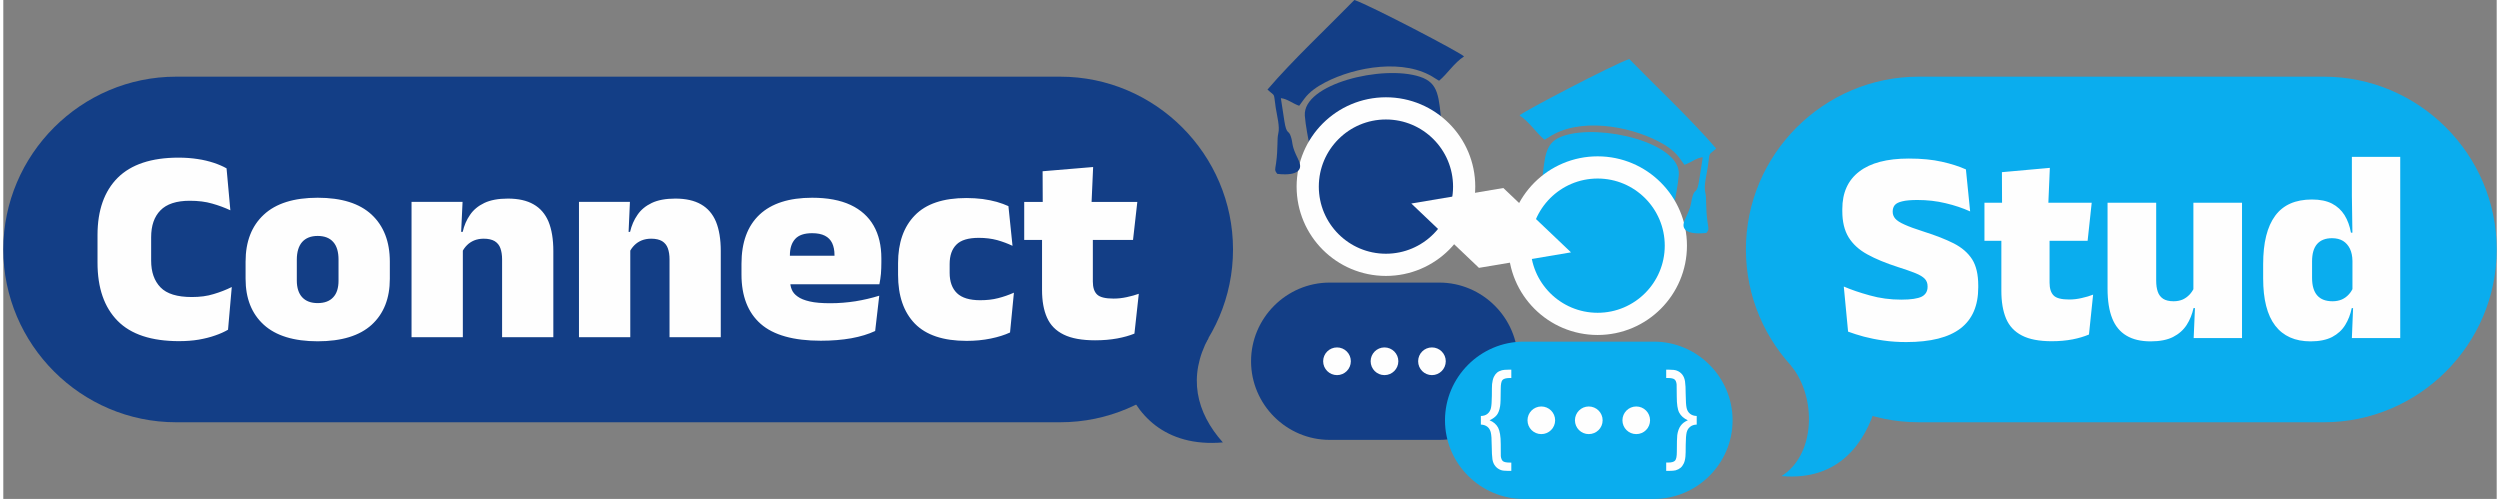 <?xml version="1.0" encoding="UTF-8"?>
<!DOCTYPE svg PUBLIC "-//W3C//DTD SVG 1.1//EN" "http://www.w3.org/Graphics/SVG/1.1/DTD/svg11.dtd">
<!-- Creator: CorelDRAW -->
<svg xmlns="http://www.w3.org/2000/svg" xml:space="preserve" width="937px" height="187px" version="1.1" style="shape-rendering:geometricPrecision; text-rendering:geometricPrecision; image-rendering:optimizeQuality; fill-rule:evenodd; clip-rule:evenodd"
viewBox="0 0 353.82 70.8"
 xmlns:xlink="http://www.w3.org/1999/xlink"
 xmlns:xodm="http://www.corel.com/coreldraw/odm/2003">
 <rect x="0" y="0" width="353.82" height="70.8" fill="#808080" stroke="none"/>
 <defs>
  <style type="text/css">
   <![CDATA[
    .str0 {stroke:#FEFEFE;stroke-width:3.15;stroke-miterlimit:22.926}
    .fil3 {fill:#FEFEFE}
    .fil2 {fill:#0AADEE}
    .fil0 {fill:#133E86}
    .fil1 {fill:#FEFEFE;fill-rule:nonzero}
   ]]>
  </style>
 </defs>
 <g id="Layer_x0020_1">
  <g id="_2191466306992">
   <path class="fil0" d="M24.52 10.88l125.46 0c13.49,0 24.52,11.03 24.52,24.52l0 0c0,13.49 -11.03,24.52 -24.52,24.52l-125.46 0c-13.48,0 -24.52,-11.03 -24.52,-24.52l0 0c0,-13.49 11.04,-24.52 24.52,-24.52z"/>
   <path class="fil1" d="M24.94 48.41c-3.92,0 -6.83,-0.96 -8.72,-2.88 -1.9,-1.93 -2.85,-4.67 -2.85,-8.25l0 -3.94c0,-3.5 0.96,-6.21 2.87,-8.12 1.91,-1.89 4.78,-2.85 8.62,-2.85 0.99,0 1.9,0.07 2.73,0.2 0.83,0.12 1.58,0.31 2.26,0.53 0.69,0.23 1.3,0.49 1.83,0.79l0.54 5.95c-0.8,-0.37 -1.65,-0.69 -2.58,-0.95 -0.92,-0.27 -1.98,-0.4 -3.18,-0.4 -1.9,0 -3.29,0.46 -4.17,1.37 -0.88,0.9 -1.31,2.17 -1.31,3.8l0 3.33c0,1.61 0.44,2.87 1.33,3.79 0.89,0.92 2.37,1.37 4.44,1.37 1.15,0 2.19,-0.13 3.1,-0.42 0.92,-0.27 1.78,-0.61 2.57,-1l-0.53 6.06c-0.52,0.3 -1.13,0.58 -1.84,0.82 -0.7,0.25 -1.48,0.44 -2.33,0.59 -0.85,0.14 -1.78,0.21 -2.78,0.21zm19.67 0.02c-3.38,0 -5.94,-0.79 -7.65,-2.35 -1.72,-1.57 -2.58,-3.74 -2.58,-6.52l0 -2.43c0,-2.85 0.86,-5.07 2.59,-6.67 1.72,-1.6 4.27,-2.4 7.64,-2.4 3.39,0 5.94,0.8 7.66,2.4 1.71,1.6 2.58,3.82 2.58,6.67l0 2.43c0,2.78 -0.86,4.95 -2.57,6.52 -1.71,1.56 -4.27,2.35 -7.67,2.35zm0 -5.42c0.97,0 1.71,-0.28 2.21,-0.83 0.51,-0.54 0.75,-1.34 0.75,-2.36l0 -2.97c0,-1.1 -0.24,-1.94 -0.75,-2.51 -0.5,-0.57 -1.24,-0.86 -2.21,-0.86 -0.96,0 -1.69,0.29 -2.2,0.86 -0.5,0.57 -0.76,1.41 -0.76,2.51l0 2.97c0,1.02 0.26,1.82 0.76,2.36 0.51,0.55 1.24,0.83 2.2,0.83zm26.17 4.84l0 -11.04c0,-0.61 -0.08,-1.13 -0.24,-1.58 -0.15,-0.44 -0.43,-0.77 -0.81,-1.01 -0.39,-0.23 -0.91,-0.35 -1.56,-0.35 -0.51,0 -0.96,0.09 -1.36,0.25 -0.4,0.17 -0.73,0.39 -1.01,0.67 -0.29,0.29 -0.51,0.6 -0.68,0.95l-1.11 -2.84 1.18 0c0.2,-0.9 0.55,-1.71 1.04,-2.41 0.48,-0.71 1.15,-1.27 2.03,-1.69 0.86,-0.41 1.98,-0.62 3.34,-0.62 1.48,0 2.7,0.27 3.65,0.82 0.95,0.54 1.66,1.36 2.12,2.46 0.45,1.1 0.68,2.49 0.68,4.16l0 12.23 -7.27 0zm-12.85 0l0 -19.2 7.24 0 -0.23 4.93 0.27 0.7 0 13.57 -7.28 0zm36.61 0l0 -11.04c0,-0.61 -0.08,-1.13 -0.24,-1.58 -0.16,-0.44 -0.43,-0.77 -0.81,-1.01 -0.39,-0.23 -0.91,-0.35 -1.56,-0.35 -0.51,0 -0.96,0.09 -1.36,0.25 -0.4,0.17 -0.73,0.39 -1.01,0.67 -0.29,0.29 -0.51,0.6 -0.68,0.95l-1.11 -2.84 1.17 0c0.21,-0.9 0.56,-1.71 1.05,-2.41 0.48,-0.71 1.15,-1.27 2.03,-1.69 0.86,-0.41 1.98,-0.62 3.34,-0.62 1.48,0 2.7,0.27 3.65,0.82 0.95,0.54 1.66,1.36 2.12,2.46 0.45,1.1 0.68,2.49 0.68,4.16l0 12.23 -7.27 0zm-12.85 0l0 -19.2 7.23 0 -0.22 4.93 0.27 0.7 0 13.57 -7.28 0zm34.32 0.5c-3.87,0 -6.72,-0.8 -8.53,-2.39 -1.82,-1.6 -2.73,-3.94 -2.73,-7.02l0 -1.5c0,-3.06 0.86,-5.38 2.56,-6.98 1.7,-1.6 4.2,-2.4 7.47,-2.4 2.18,0 3.99,0.34 5.45,1.02 1.45,0.68 2.55,1.67 3.28,2.95 0.73,1.28 1.09,2.82 1.09,4.63l0 0.6c0,0.52 -0.02,1.05 -0.06,1.59 -0.05,0.54 -0.13,1.04 -0.22,1.49l-6.52 0c0.06,-0.79 0.1,-1.54 0.12,-2.24 0.02,-0.7 0.03,-1.33 0.03,-1.89 0,-0.68 -0.11,-1.24 -0.33,-1.71 -0.22,-0.46 -0.56,-0.81 -1.03,-1.05 -0.47,-0.24 -1.07,-0.36 -1.81,-0.36 -1.11,0 -1.91,0.27 -2.41,0.82 -0.5,0.55 -0.75,1.32 -0.75,2.32l0 1.73 0.04 0.74 0 1.21c0,0.41 0.07,0.8 0.22,1.17 0.15,0.38 0.43,0.72 0.84,1 0.4,0.3 0.98,0.53 1.73,0.7 0.73,0.17 1.71,0.25 2.9,0.25 1.22,0 2.41,-0.1 3.58,-0.28 1.16,-0.19 2.28,-0.45 3.37,-0.79l-0.58 5.01c-0.94,0.44 -2.07,0.79 -3.38,1.03 -1.3,0.23 -2.75,0.35 -4.33,0.35zm-7.42 -8.01l0 -4.05 14.27 0 0 4.05 -14.27 0zm28.1 8.03c-3.3,0 -5.75,-0.82 -7.34,-2.45 -1.59,-1.64 -2.38,-3.95 -2.38,-6.92l0 -1.66c0,-2.88 0.79,-5.15 2.38,-6.78 1.59,-1.64 4.03,-2.46 7.32,-2.46 0.81,0 1.58,0.05 2.3,0.14 0.73,0.1 1.4,0.24 2.02,0.41 0.61,0.18 1.16,0.38 1.64,0.6l0.58 5.63c-0.68,-0.32 -1.4,-0.59 -2.18,-0.81 -0.78,-0.21 -1.65,-0.32 -2.61,-0.32 -1.48,0 -2.54,0.32 -3.17,0.96 -0.64,0.64 -0.96,1.55 -0.96,2.75l0 1.26c0,1.25 0.35,2.21 1.04,2.88 0.7,0.67 1.8,1 3.29,1 0.93,0 1.78,-0.09 2.54,-0.29 0.76,-0.19 1.51,-0.45 2.25,-0.78l-0.55 5.65c-0.76,0.35 -1.67,0.64 -2.74,0.86 -1.07,0.22 -2.21,0.33 -3.43,0.33zm18.25 -0.08c-1.87,0 -3.37,-0.27 -4.46,-0.81 -1.11,-0.54 -1.9,-1.34 -2.37,-2.4 -0.48,-1.07 -0.71,-2.38 -0.71,-3.94l0 -10.29 7.21 0 0 9.12c0,0.83 0.2,1.44 0.6,1.82 0.4,0.39 1.18,0.58 2.34,0.58 0.63,0 1.26,-0.07 1.89,-0.21 0.62,-0.13 1.18,-0.29 1.69,-0.47l-0.62 5.65c-0.71,0.29 -1.53,0.52 -2.46,0.69 -0.94,0.17 -1.97,0.26 -3.11,0.26zm-10.07 -14.24l0 -5.4 16.05 0 -0.61 5.4 -15.44 0zm2.63 -4.94l-0.02 -4.81 7.17 -0.6 -0.24 5.41 -6.91 0z"/>
   <path class="fil2" d="M271.8 10.88l57.49 0c13.49,0 24.53,11.03 24.53,24.52l0 0c0,13.49 -11.04,24.52 -24.53,24.52l-57.49 0c-13.49,0 -24.52,-11.03 -24.52,-24.52l0 0c0,-13.49 11.03,-24.52 24.52,-24.52z"/>
   <path class="fil1" d="M270.04 48.54c-1.14,0 -2.22,-0.07 -3.24,-0.22 -1.01,-0.14 -1.94,-0.33 -2.78,-0.55 -0.85,-0.23 -1.59,-0.47 -2.24,-0.71l-0.61 -6.4c1.04,0.45 2.27,0.87 3.69,1.26 1.41,0.4 2.9,0.6 4.46,0.6 1.39,0 2.36,-0.15 2.92,-0.43 0.54,-0.29 0.82,-0.75 0.82,-1.39l0 -0.08c0,-0.42 -0.13,-0.78 -0.4,-1.06 -0.27,-0.28 -0.71,-0.55 -1.33,-0.8 -0.63,-0.25 -1.47,-0.55 -2.52,-0.88 -1.7,-0.55 -3.14,-1.14 -4.31,-1.79 -1.17,-0.64 -2.05,-1.45 -2.65,-2.42 -0.59,-0.97 -0.89,-2.2 -0.89,-3.71l0 -0.29c0,-2.33 0.8,-4.1 2.41,-5.33 1.6,-1.23 3.94,-1.84 7.02,-1.84 1.81,0 3.37,0.15 4.69,0.45 1.32,0.29 2.46,0.66 3.42,1.09l0.6 5.96c-1.04,-0.47 -2.19,-0.86 -3.47,-1.16 -1.27,-0.31 -2.61,-0.46 -4.01,-0.46 -0.92,0 -1.64,0.06 -2.15,0.19 -0.52,0.12 -0.87,0.3 -1.07,0.54 -0.19,0.24 -0.29,0.54 -0.29,0.89l0 0.06c0,0.36 0.12,0.68 0.36,0.96 0.24,0.28 0.68,0.57 1.32,0.85 0.63,0.29 1.54,0.62 2.73,1 1.68,0.53 3.11,1.09 4.26,1.67 1.15,0.59 2.01,1.34 2.6,2.25 0.58,0.92 0.87,2.16 0.87,3.72l0 0.27c0,2.59 -0.83,4.53 -2.51,5.82 -1.68,1.29 -4.24,1.94 -7.7,1.94zm20.64 -0.12c-1.78,0 -3.19,-0.27 -4.23,-0.81 -1.05,-0.54 -1.8,-1.34 -2.25,-2.4 -0.45,-1.07 -0.67,-2.38 -0.67,-3.94l0 -10.29 6.84 0 0 9.12c0,0.83 0.19,1.44 0.57,1.82 0.37,0.39 1.11,0.58 2.22,0.58 0.6,0 1.19,-0.07 1.78,-0.21 0.6,-0.13 1.13,-0.29 1.61,-0.48l-0.59 5.66c-0.67,0.28 -1.45,0.52 -2.33,0.69 -0.89,0.17 -1.87,0.26 -2.95,0.26zm-9.55 -14.25l0 -5.4 15.22 0 -0.58 5.4 -14.64 0zm2.5 -4.93l-0.02 -4.81 6.8 -0.61 -0.23 5.42 -6.55 0zm21.87 -0.47l0 11.04c0,0.61 0.07,1.13 0.22,1.57 0.15,0.45 0.41,0.78 0.77,1.02 0.36,0.23 0.86,0.35 1.48,0.35 0.5,0 0.92,-0.09 1.3,-0.25 0.37,-0.17 0.68,-0.4 0.96,-0.69 0.26,-0.28 0.47,-0.59 0.63,-0.93l1.05 2.84 -1.11 0c-0.2,0.89 -0.52,1.69 -0.98,2.4 -0.47,0.72 -1.11,1.28 -1.93,1.7 -0.81,0.41 -1.87,0.62 -3.17,0.62 -1.39,0 -2.54,-0.27 -3.45,-0.82 -0.91,-0.54 -1.59,-1.37 -2.02,-2.47 -0.43,-1.09 -0.65,-2.48 -0.65,-4.16l0 -12.22 6.9 0zm12.18 0l0 19.2 -6.86 0 0.21 -4.93 -0.25 -0.7 0 -13.57 6.9 0zm9.73 19.67c-2.21,0 -3.88,-0.75 -5.02,-2.23 -1.14,-1.49 -1.71,-3.72 -1.71,-6.7l0 -2.04c0,-3.03 0.57,-5.32 1.71,-6.86 1.14,-1.54 2.87,-2.3 5.21,-2.3 1.14,0 2.09,0.19 2.85,0.58 0.75,0.39 1.34,0.94 1.78,1.64 0.43,0.7 0.74,1.53 0.91,2.49l1.77 0 -1.56 4c-0.01,-0.68 -0.13,-1.25 -0.36,-1.73 -0.23,-0.47 -0.56,-0.84 -0.97,-1.1 -0.43,-0.26 -0.95,-0.39 -1.57,-0.39 -0.93,0 -1.63,0.28 -2.11,0.82 -0.48,0.55 -0.72,1.37 -0.72,2.46l0 2.36c0,1.1 0.25,1.93 0.73,2.48 0.49,0.56 1.22,0.83 2.19,0.83 0.48,0 0.91,-0.09 1.3,-0.25 0.38,-0.17 0.71,-0.41 0.98,-0.71 0.28,-0.29 0.49,-0.64 0.65,-1.03l1.69 2.96 -1.91 0c-0.18,0.89 -0.49,1.69 -0.93,2.4 -0.44,0.72 -1.06,1.28 -1.85,1.7 -0.8,0.41 -1.82,0.62 -3.06,0.62zm5.86 -0.47l0.2 -5.01 -0.12 -0.95 0 -7.68 0 -0.88 -0.08 -5.63 0 -5.56 6.86 0 0 25.71 -6.86 0z"/>
   <path class="fil0" d="M203.77 40.1l-15.55 0c-6.14,0 -11.16,5.03 -11.16,11.16l0 0c0,6.14 5.02,11.16 11.16,11.16l15.55 0c6.13,0 11.16,-5.02 11.16,-11.16l0 0c0,-6.13 -5.03,-11.16 -11.16,-11.16z"/>
   <path class="fil0" d="M189.58 17.94c-0.38,0.12 -0.42,0.08 -0.78,0.29 -0.29,0.17 -0.29,0.25 -0.41,0.37 -1.54,0.79 -2.08,1.71 -2.89,2.67 -0.28,-1.24 -0.73,-3.62 -0.81,-4.86 -0.31,-4.49 11.03,-7.26 16.33,-5.52 2.71,0.89 2.67,2.78 3.12,7.07 -0.05,-0.03 -0.11,-0.08 -0.15,-0.1l-0.68 -0.49c-0.28,-0.19 -0.36,-0.24 -0.69,-0.39 -0.49,-0.22 -0.95,-0.35 -1.57,-0.49 -4.05,-0.89 -7.81,0.21 -11.47,1.45z"/>
   <path class="fil0" d="M188.39 18.6c0.12,-0.12 0.12,-0.2 0.41,-0.37 0.36,-0.21 0.4,-0.17 0.78,-0.29l-1.19 0.66z"/>
   <path class="fil0 str0" d="M196.2 15.38c-6.13,0 -11.1,4.97 -11.1,11.1 0,6.13 4.97,11.1 11.1,11.1 6.13,0 11.1,-4.97 11.1,-11.1 0,-6.13 -4.97,-11.1 -11.1,-11.1z"/>
   <path class="fil0" d="M207.28 8.01c-1.42,0.92 -2.33,2.44 -3.54,3.45l-0.59 -0.36c-4.27,-2.86 -11.29,-1.64 -15.57,0.59 -1.13,0.59 -2.23,1.32 -2.99,2.36l-0.7 0.96c-0.91,-0.31 -1.69,-0.99 -2.6,-1.08 0.17,1.09 0.33,2.18 0.5,3.27 0.33,2.04 0.59,1.13 0.93,2.21 0.28,0.89 0.1,1.15 0.68,2.46 0.16,0.35 0.44,0.9 0.54,1.22 0.69,2.16 -3.16,1.58 -3.16,1.58 -0.43,-0.54 -0.3,-0.59 -0.17,-1.51 0.3,-2.16 0.11,-3.37 0.31,-4.2 0.25,-0.99 -0.18,-2.5 -0.36,-3.68 -0.34,-2.29 0.01,-1.48 -1.17,-2.57 3.56,-4.17 8.54,-8.82 12.33,-12.71 2.2,0.73 15.25,7.56 15.56,8.01z"/>
   <path class="fil2" d="M215.74 48.48l18.49 0c6.13,0 11.16,5.02 11.16,11.16l0 0c0,6.14 -5.03,11.16 -11.16,11.16l-18.49 0c-6.13,0 -11.16,-5.02 -11.16,-11.16l0 0c0,-6.14 5.03,-11.16 11.16,-11.16z"/>
   <path class="fil2" d="M232.86 26.31c0.38,0.13 0.42,0.09 0.79,0.3 0.29,0.16 0.28,0.25 0.4,0.37 1.54,0.79 2.08,1.7 2.9,2.66 0.28,-1.23 0.72,-3.62 0.81,-4.85 0.31,-4.49 -11.04,-7.27 -16.34,-5.52 -2.7,0.89 -2.67,2.78 -3.12,7.07 0.05,-0.03 0.12,-0.08 0.15,-0.1l0.69 -0.49c0.28,-0.19 0.36,-0.25 0.68,-0.39 0.49,-0.22 0.96,-0.35 1.57,-0.49 4.05,-0.89 7.82,0.2 11.47,1.44z"/>
   <path class="fil2" d="M234.05 26.98c-0.12,-0.12 -0.11,-0.21 -0.4,-0.37 -0.37,-0.21 -0.41,-0.17 -0.79,-0.3l1.19 0.67z"/>
   <path class="fil2 str0" d="M226.24 23.76c6.13,0 11.1,4.97 11.1,11.1 0,6.13 -4.97,11.1 -11.1,11.1 -6.13,0 -11.1,-4.97 -11.1,-11.1 0,-6.13 4.97,-11.1 11.1,-11.1z"/>
   <path class="fil2" d="M215.16 16.38c1.42,0.93 2.33,2.45 3.55,3.45l0.59 -0.35c4.27,-2.86 11.29,-1.64 15.56,0.58 1.14,0.59 2.24,1.33 3,2.36l0.7 0.97c0.91,-0.31 1.68,-0.99 2.6,-1.08 -0.18,1.08 -0.33,2.18 -0.51,3.26 -0.32,2.05 -0.58,1.14 -0.92,2.21 -0.28,0.9 -0.11,1.16 -0.69,2.47 -0.15,0.34 -0.43,0.89 -0.53,1.22 -0.69,2.15 3.16,1.58 3.16,1.58 0.43,-0.54 0.29,-0.6 0.17,-1.51 -0.31,-2.17 -0.11,-3.37 -0.32,-4.2 -0.25,-1 0.19,-2.5 0.36,-3.69 0.34,-2.29 -0.01,-1.48 1.18,-2.57 -3.57,-4.16 -8.54,-8.81 -12.33,-12.7 -2.21,0.73 -15.25,7.55 -15.57,8z"/>
   <path class="fil0" d="M171.05 47.9l-12.05 5.72c1.53,5.12 5.83,9.87 14.06,9.16 -3.79,-4.25 -5.02,-9.34 -2.01,-14.88z"/>
   <path class="fil2" d="M253.69 51.89l12.05 5.72c-1.53,5.12 -5.17,10.66 -13.41,9.95 4.84,-3.02 5.03,-11.17 1.36,-15.67z"/>
   <g>
    <path class="fil3" d="M189.26 49.3c1.08,0 1.96,0.88 1.96,1.96 0,1.09 -0.88,1.97 -1.96,1.97 -1.09,0 -1.97,-0.88 -1.97,-1.97 0,-1.08 0.88,-1.96 1.97,-1.96z"/>
    <path class="fil3" d="M195.99 49.3c1.09,0 1.97,0.88 1.97,1.96 0,1.09 -0.88,1.97 -1.97,1.97 -1.08,0 -1.96,-0.88 -1.96,-1.97 0,-1.08 0.88,-1.96 1.96,-1.96z"/>
    <path class="fil3" d="M202.73 49.3c1.08,0 1.96,0.88 1.96,1.96 0,1.09 -0.88,1.97 -1.96,1.97 -1.09,0 -1.96,-0.88 -1.96,-1.97 0,-1.08 0.87,-1.96 1.96,-1.96z"/>
   </g>
   <path class="fil1" d="M209.67 59.03c0.39,-0.01 0.7,-0.11 0.94,-0.31 0.25,-0.2 0.41,-0.47 0.49,-0.81 0.08,-0.35 0.12,-0.93 0.13,-1.76 0,-0.83 0.01,-1.38 0.03,-1.65 0.05,-0.42 0.13,-0.75 0.25,-1.01 0.12,-0.25 0.27,-0.45 0.45,-0.61 0.18,-0.15 0.41,-0.26 0.69,-0.34 0.19,-0.05 0.49,-0.08 0.92,-0.08l0.42 0 0 1.18 -0.23 0c-0.51,0 -0.85,0.1 -1.02,0.28 -0.17,0.19 -0.25,0.6 -0.25,1.25 0,1.31 -0.03,2.13 -0.09,2.47 -0.09,0.54 -0.24,0.95 -0.46,1.24 -0.22,0.28 -0.56,0.54 -1.03,0.76 0.56,0.23 0.96,0.58 1.21,1.05 0.24,0.47 0.37,1.24 0.37,2.31 0,0.97 0,1.55 0.01,1.73 0.04,0.34 0.14,0.57 0.3,0.71 0.17,0.13 0.48,0.2 0.96,0.2l0.23 0 0 1.18 -0.42 0c-0.49,0 -0.84,-0.04 -1.06,-0.12 -0.32,-0.12 -0.58,-0.3 -0.79,-0.56 -0.21,-0.25 -0.35,-0.58 -0.41,-0.97 -0.06,-0.39 -0.09,-1.04 -0.1,-1.93 0,-0.9 -0.05,-1.52 -0.13,-1.86 -0.08,-0.34 -0.23,-0.61 -0.47,-0.81 -0.25,-0.2 -0.56,-0.31 -0.94,-0.32l0 -1.22zm30.63 0l0 1.22c-0.39,0.01 -0.7,0.12 -0.94,0.32 -0.25,0.2 -0.41,0.47 -0.49,0.81 -0.08,0.34 -0.12,0.92 -0.13,1.75 0,0.83 -0.01,1.38 -0.04,1.65 -0.04,0.42 -0.12,0.75 -0.25,1.01 -0.12,0.25 -0.27,0.45 -0.45,0.6 -0.18,0.15 -0.41,0.27 -0.69,0.35 -0.19,0.05 -0.5,0.08 -0.93,0.08l-0.41 0 0 -1.18 0.23 0c0.52,0 0.86,-0.09 1.03,-0.28 0.17,-0.19 0.25,-0.6 0.25,-1.26 0,-1.24 0.02,-2.03 0.06,-2.36 0.08,-0.55 0.24,-0.99 0.48,-1.32 0.24,-0.34 0.58,-0.59 1.02,-0.78 -0.58,-0.27 -0.98,-0.63 -1.22,-1.08 -0.24,-0.45 -0.35,-1.21 -0.35,-2.28 0,-0.97 -0.01,-1.55 -0.02,-1.74 -0.04,-0.33 -0.13,-0.57 -0.3,-0.7 -0.16,-0.13 -0.48,-0.2 -0.95,-0.2l-0.23 0 0 -1.18 0.41 0c0.49,0 0.85,0.04 1.06,0.12 0.32,0.11 0.59,0.3 0.8,0.56 0.2,0.25 0.34,0.58 0.4,0.97 0.06,0.4 0.1,1.04 0.1,1.94 0.01,0.9 0.05,1.51 0.13,1.85 0.08,0.35 0.24,0.62 0.49,0.82 0.24,0.19 0.55,0.3 0.94,0.31z"/>
   <g>
    <path class="fil3" d="M218.25 57.68c1.08,0 1.96,0.88 1.96,1.96 0,1.09 -0.88,1.96 -1.96,1.96 -1.09,0 -1.96,-0.87 -1.96,-1.96 0,-1.08 0.87,-1.96 1.96,-1.96z"/>
    <path class="fil3" d="M224.98 57.68c1.09,0 1.97,0.88 1.97,1.96 0,1.09 -0.88,1.96 -1.97,1.96 -1.08,0 -1.96,-0.87 -1.96,-1.96 0,-1.08 0.88,-1.96 1.96,-1.96z"/>
    <path class="fil3" d="M231.72 57.68c1.09,0 1.96,0.88 1.96,1.96 0,1.09 -0.87,1.96 -1.96,1.96 -1.08,0 -1.96,-0.87 -1.96,-1.96 0,-1.08 0.88,-1.96 1.96,-1.96z"/>
   </g>
   <polygon class="fil3" points="199.8,28.88 212.86,26.68 222.46,35.81 209.4,38.01 "/>
  </g>
 </g>
</svg>
